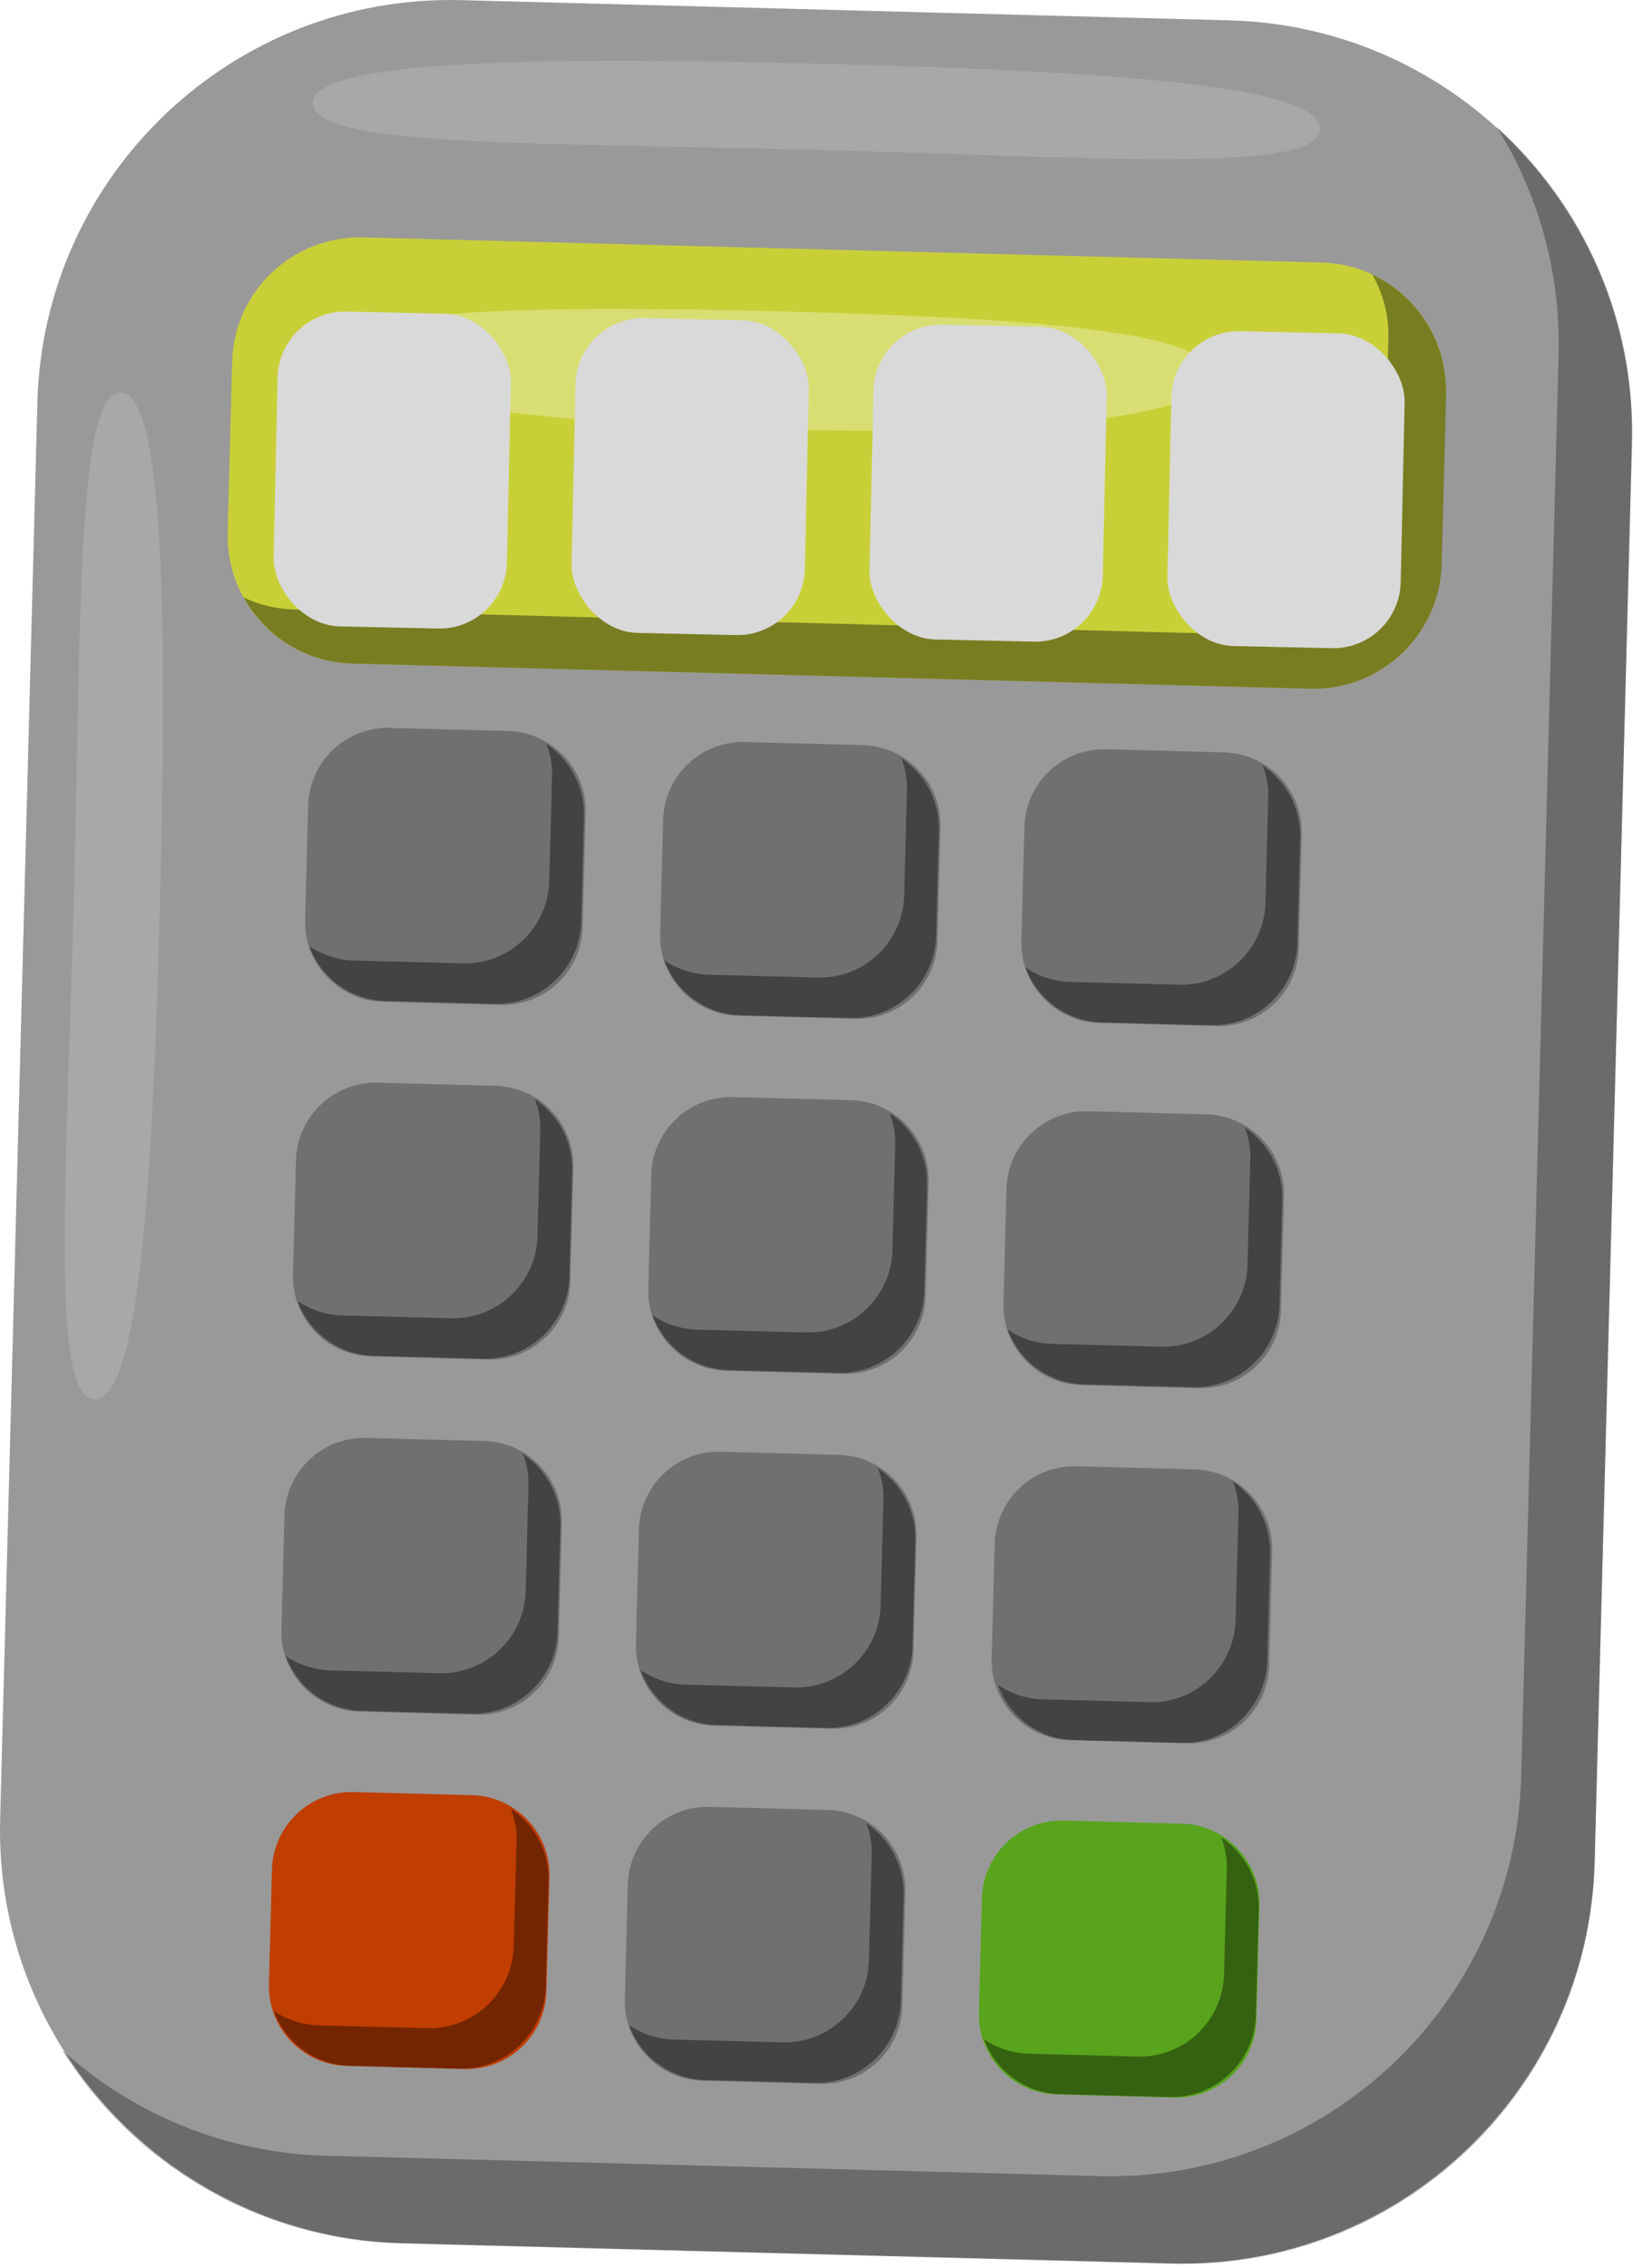 <svg width="306" height="425" viewBox="0 0 306 425" fill="none" xmlns="http://www.w3.org/2000/svg">
<path d="M75.428 420.325L219.341 424.109C262.094 425.242 297.692 391.481 298.825 348.751L305.802 83.253C306.935 40.523 273.155 4.944 230.402 3.812L86.489 0.028C43.735 -1.105 8.137 32.656 7.004 75.386L0.028 340.884C-1.105 383.614 32.674 419.193 75.428 420.325Z" fill="#999999"/>
<path d="M66.009 124.345L245.52 129.053C258.758 129.411 269.789 118.952 270.117 105.722L270.952 73.778C271.31 60.548 260.845 49.523 247.607 49.195L68.096 44.487C54.859 44.13 43.827 54.589 43.499 67.819L42.665 99.762C42.307 112.992 52.772 124.017 66.009 124.345Z" fill="#C9D037"/>
<path d="M57.743 150.938L57.177 172.378C56.96 180.628 63.475 187.493 71.73 187.71L93.838 188.293C102.093 188.51 108.961 181.998 109.179 173.748L109.744 152.308C109.962 144.058 103.447 137.194 95.192 136.976L73.084 136.394C64.829 136.176 57.96 142.688 57.743 150.938Z" fill="#707070"/>
<g style="mix-blend-mode:overlay" opacity="0.4">
<path d="M109.425 152.918L108.899 172.723C108.669 181.426 101.407 188.324 92.698 188.094L72.291 187.568C65.653 187.404 60.099 183.167 57.964 177.288C60.395 178.93 63.254 179.883 66.31 179.981L86.717 180.507C95.426 180.737 102.688 173.84 102.918 165.136L103.444 145.332C103.51 143.262 103.115 141.226 102.392 139.42C106.796 142.376 109.556 147.368 109.425 152.951V152.918Z" fill="black"/>
</g>
<path d="M123.697 174.994L124.262 153.587C124.479 145.346 131.357 138.825 139.603 139.043L161.678 139.624C169.923 139.842 176.448 146.716 176.231 154.956L175.666 176.363C175.449 184.604 168.571 191.125 160.325 190.908L138.25 190.326C130.005 190.109 123.48 183.235 123.697 174.994Z" fill="#707070"/>
<g style="mix-blend-mode:overlay" opacity="0.4">
<path d="M175.936 155.579L175.41 175.383C175.18 184.087 167.918 190.984 159.21 190.754L138.802 190.229C132.164 190.064 126.611 185.795 124.475 179.948C126.907 181.591 129.766 182.543 132.822 182.642L153.229 183.167C161.937 183.397 169.2 176.5 169.43 167.796L169.955 147.992C170.021 145.923 169.627 143.886 168.904 142.08C173.307 145.036 176.068 150.028 175.936 155.612V155.579Z" fill="black"/>
</g>
<path d="M191.394 176.345L191.959 154.938C192.176 146.698 199.054 140.177 207.299 140.394L229.375 140.975C237.62 141.193 244.145 148.067 243.927 156.308L243.363 177.714C243.145 185.955 236.267 192.476 228.022 192.259L205.947 191.678C197.701 191.46 191.177 184.586 191.394 176.345Z" fill="#707070"/>
<g style="mix-blend-mode:overlay" opacity="0.4">
<path d="M243.633 156.93L243.107 176.734C242.877 185.438 235.615 192.335 226.907 192.105L206.499 191.58C199.861 191.415 194.308 187.146 192.172 181.3C194.603 182.942 197.462 183.894 200.519 183.993L220.926 184.518C229.634 184.748 236.896 177.851 237.127 169.147L237.652 149.343C237.718 147.274 237.324 145.237 236.601 143.431C241.004 146.387 243.764 151.379 243.633 156.963V156.93Z" fill="black"/>
</g>
<path d="M54.895 238.827L55.46 217.421C55.677 209.18 62.556 202.658 70.801 202.876L92.876 203.457C101.122 203.675 107.646 210.549 107.429 218.79L106.864 240.196C106.647 248.437 99.769 254.958 91.523 254.741L69.448 254.159C61.203 253.942 54.678 247.068 54.895 238.827Z" fill="#707070"/>
<g style="mix-blend-mode:overlay" opacity="0.4">
<path d="M107.223 219.42L106.697 239.225C106.467 247.928 99.205 254.826 90.496 254.596L70.089 254.07C63.451 253.906 57.897 249.636 55.761 243.79C58.193 245.432 61.052 246.385 64.108 246.483L84.515 247.009C93.224 247.239 100.486 240.341 100.716 231.638L101.242 211.833C101.308 209.764 100.913 207.728 100.19 205.922C104.594 208.878 107.354 213.87 107.223 219.453V219.42Z" fill="black"/>
</g>
<path d="M121.477 241.514L122.042 220.108C122.259 211.867 129.137 205.346 137.382 205.563L159.458 206.144C167.703 206.362 174.228 213.236 174.01 221.477L173.446 242.884C173.228 251.124 166.35 257.645 158.105 257.428L136.03 256.846C127.784 256.629 121.26 249.755 121.477 241.514Z" fill="#707070"/>
<g style="mix-blend-mode:overlay" opacity="0.4">
<path d="M173.724 222.081L173.199 241.885C172.969 250.589 165.706 257.486 156.998 257.256L136.591 256.731C129.953 256.567 124.399 252.297 122.263 246.451C124.695 248.093 127.554 249.045 130.61 249.144L151.017 249.67C159.726 249.899 166.988 243.002 167.218 234.299L167.744 214.494C167.809 212.425 167.415 210.389 166.692 208.582C171.095 211.538 173.856 216.53 173.724 222.114V222.081Z" fill="black"/>
</g>
<path d="M188.598 222.771L188.033 244.21C187.815 252.461 194.331 259.325 202.585 259.542L224.694 260.125C232.949 260.342 239.817 253.831 240.034 245.58L240.6 224.141C240.817 215.89 234.302 209.026 226.047 208.808L203.939 208.226C195.684 208.008 188.816 214.52 188.598 222.771Z" fill="#707070"/>
<g style="mix-blend-mode:overlay" opacity="0.4">
<path d="M240.271 224.75L239.746 244.555C239.516 253.259 232.253 260.156 223.545 259.926L203.138 259.4C196.5 259.236 190.946 254.966 188.81 249.12C191.242 250.762 194.101 251.715 197.157 251.813L217.564 252.339C226.273 252.569 233.535 245.672 233.765 236.968L234.291 217.164C234.356 215.094 233.962 213.058 233.239 211.252C237.642 214.208 240.403 219.2 240.271 224.783V224.75Z" fill="black"/>
</g>
<path d="M52.737 305.382L53.302 283.976C53.519 275.735 60.397 269.214 68.643 269.431L90.718 270.012C98.963 270.23 105.488 277.104 105.271 285.345L104.706 306.751C104.489 314.992 97.611 321.513 89.365 321.296L67.29 320.715C59.045 320.497 52.52 313.623 52.737 305.382Z" fill="#707070"/>
<g style="mix-blend-mode:overlay" opacity="0.4">
<path d="M105.012 285.931L104.486 305.736C104.256 314.439 96.993 321.337 88.285 321.107L67.878 320.581C61.24 320.417 55.686 316.18 53.55 310.301C55.982 311.943 58.841 312.896 61.897 312.994L82.304 313.52C91.013 313.75 98.275 306.853 98.505 298.149L99.031 278.344C99.097 276.275 98.702 274.239 97.979 272.433C102.383 275.389 105.143 280.381 105.012 285.964V285.931Z" fill="black"/>
</g>
<path d="M119.726 286.569L119.16 308.008C118.943 316.259 125.458 323.123 133.713 323.341L155.821 323.923C164.076 324.141 170.944 317.629 171.162 309.378L171.727 287.939C171.945 279.689 165.429 272.824 157.175 272.607L135.066 272.024C126.811 271.807 119.943 278.319 119.726 286.569Z" fill="#707070"/>
<g style="mix-blend-mode:overlay" opacity="0.4">
<path d="M171.522 288.602L170.997 308.406C170.766 317.11 163.504 324.007 154.796 323.777L134.389 323.251C127.751 323.087 122.197 318.85 120.061 312.971C122.493 314.614 125.352 315.566 128.408 315.665L148.815 316.19C157.523 316.42 164.785 309.523 165.015 300.819L165.541 281.015C165.607 278.946 165.213 276.909 164.49 275.103C168.893 278.059 171.654 283.051 171.522 288.634V288.602Z" fill="black"/>
</g>
<path d="M186.387 289.291L185.822 310.73C185.604 318.98 192.12 325.845 200.375 326.062L222.483 326.645C230.738 326.862 237.606 320.35 237.824 312.1L238.389 290.661C238.607 282.41 232.091 275.546 223.836 275.328L201.728 274.746C193.473 274.528 186.605 281.04 186.387 289.291Z" fill="#707070"/>
<g style="mix-blend-mode:overlay" opacity="0.4">
<path d="M237.989 291.176L237.468 311.111C237.24 319.872 230.043 326.814 221.414 326.583L201.192 326.054C194.614 325.888 189.11 321.624 186.994 315.706C189.404 317.359 192.237 318.318 195.265 318.417L215.487 318.946C224.117 319.177 231.313 312.235 231.541 303.474L232.062 283.539C232.128 281.456 231.737 279.407 231.021 277.588C235.384 280.564 238.12 285.589 237.989 291.209V291.176Z" fill="black"/>
</g>
<path d="M50.959 350.331L50.394 371.771C50.176 380.021 56.692 386.886 64.947 387.103L87.055 387.686C95.31 387.903 102.178 381.391 102.396 373.141L102.961 351.701C103.179 343.451 96.663 336.587 88.408 336.369L66.3 335.787C58.045 335.569 51.177 342.081 50.959 350.331Z" fill="#BF3E00"/>
<g style="mix-blend-mode:overlay" opacity="0.4">
<path d="M102.783 352.444L102.257 372.248C102.027 380.952 94.764 387.849 86.056 387.619L65.649 387.094C59.011 386.93 53.457 382.693 51.321 376.814C53.753 378.456 56.612 379.408 59.668 379.507L80.075 380.033C88.784 380.262 96.046 373.365 96.276 364.662L96.802 344.857C96.868 342.788 96.473 340.752 95.75 338.945C100.154 341.901 102.914 346.893 102.783 352.477V352.444Z" fill="black"/>
</g>
<path d="M117.646 353.115L117.081 374.554C116.863 382.804 123.379 389.669 131.634 389.887L153.742 390.469C161.997 390.687 168.865 384.175 169.083 375.924L169.648 354.485C169.866 346.234 163.35 339.37 155.095 339.153L132.987 338.57C124.732 338.353 117.864 344.864 117.646 353.115Z" fill="#707070"/>
<g style="mix-blend-mode:overlay" opacity="0.4">
<path d="M169.329 355.103L168.803 374.908C168.573 383.611 161.311 390.509 152.602 390.279L132.195 389.753C125.557 389.589 120.003 385.319 117.867 379.473C120.299 381.115 123.158 382.068 126.214 382.166L146.621 382.692C155.33 382.922 162.592 376.025 162.822 367.321L163.348 347.516C163.414 345.447 163.019 343.411 162.296 341.605C166.7 344.561 169.46 349.553 169.329 355.136V355.103Z" fill="black"/>
</g>
<path d="M184 355.678L183.434 377.118C183.216 385.368 189.732 392.233 197.987 392.45L220.095 393.033C228.35 393.25 235.218 386.738 235.436 378.488L236.001 357.048C236.219 348.798 229.703 341.933 221.448 341.716L199.34 341.134C191.085 340.916 184.217 347.428 184 355.678Z" fill="#58A41C"/>
<g style="mix-blend-mode:overlay" opacity="0.4">
<path d="M235.867 357.764L235.341 377.568C235.111 386.272 227.849 393.169 219.14 392.939L198.733 392.414C192.095 392.249 186.541 388.012 184.405 382.133C186.837 383.776 189.696 384.728 192.752 384.827L213.159 385.352C221.868 385.582 229.13 378.685 229.36 369.981L229.886 350.177C229.952 348.108 229.557 346.071 228.834 344.265C233.238 347.221 235.998 352.213 235.867 357.797V357.764Z" fill="black"/>
</g>
<g style="mix-blend-mode:overlay" opacity="0.4">
<path d="M270.981 73.804L270.146 105.717C269.788 118.918 258.757 129.407 245.519 129.049L66.008 124.341C57.183 124.103 49.67 119.156 45.645 111.945C48.507 113.316 51.727 114.12 55.185 114.21L234.697 118.918C247.904 119.275 258.965 108.787 259.323 95.586L260.158 63.613C260.277 59.203 259.234 55.061 257.147 51.456C265.495 55.359 271.189 63.971 270.951 73.774L270.981 73.804Z" fill="black"/>
</g>
<g style="mix-blend-mode:overlay" opacity="0.3">
<path d="M305.8 82.807L298.793 349.229C297.69 391.69 262.301 425.273 219.756 424.17L74.978 420.356C48.175 419.641 24.92 405.308 11.653 384.152C24.771 396.071 42.153 403.461 61.234 403.937L206.011 407.751C248.556 408.884 283.916 375.331 285.049 332.81L292.055 66.478C292.473 50.804 288.15 36.114 280.458 23.778C296.557 38.289 306.396 59.505 305.8 82.807Z" fill="black"/>
</g>
<g style="mix-blend-mode:overlay" opacity="0.3">
<path d="M62.462 66.003C62.254 74.316 98.18 79.233 143.587 80.425C188.994 81.617 226.679 78.637 226.917 70.323C227.126 62.01 192.512 59.596 147.105 58.374C101.698 57.183 62.701 57.659 62.462 65.973V66.003Z" fill="white"/>
</g>
<g style="mix-blend-mode:overlay" opacity="0.15">
<path d="M58.615 19.305C58.406 27.618 101.458 26.724 153.573 28.095C205.688 29.466 247.13 32.565 247.338 24.251C247.547 15.938 207.805 13.375 155.69 12.004C103.574 10.634 58.824 10.961 58.585 19.275L58.615 19.305Z" fill="white"/>
</g>
<g style="mix-blend-mode:overlay" opacity="0.15">
<path d="M22.628 73.569C14.309 73.36 15.204 116.388 13.833 168.475C12.461 220.561 9.361 261.98 17.679 262.189C25.997 262.397 28.561 222.677 29.932 170.59C31.304 118.504 30.976 73.777 22.628 73.539V73.569Z" fill="white"/>
</g>
<g style="mix-blend-mode:multiply">
<g filter="url(#filter0_d_138_202103)">
<rect x="52.296" y="56" width="43.723" height="59" rx="12.643" transform="rotate(1.259 52.296 56)" fill="#D9D9D9"/>
<rect x="108.122" y="57.227" width="43.723" height="59" rx="12.643" transform="rotate(1.259 108.122 57.227)" fill="#D9D9D9"/>
<rect x="163.948" y="58.454" width="43.723" height="59" rx="12.643" transform="rotate(1.259 163.948 58.454)" fill="#D9D9D9"/>
<rect x="219.774" y="59.681" width="43.723" height="59" rx="12.643" transform="rotate(1.259 219.774 59.681)" fill="#D9D9D9"/>
</g>
</g>
<defs>
<filter id="filter0_d_138_202103" x="48.893" y="56" width="216.701" height="67.842" filterUnits="userSpaceOnUse" color-interpolation-filters="sRGB">
<feFlood flood-opacity="0" result="BackgroundImageFix"/>
<feColorMatrix in="SourceAlpha" type="matrix" values="0 0 0 0 0 0 0 0 0 0 0 0 0 0 0 0 0 0 127 0" result="hardAlpha"/>
<feOffset dy="2.107"/>
<feGaussianBlur stdDeviation="1.054"/>
<feComposite in2="hardAlpha" operator="out"/>
<feColorMatrix type="matrix" values="0 0 0 0 0 0 0 0 0 0 0 0 0 0 0 0 0 0 0.25 0"/>
<feBlend mode="normal" in2="BackgroundImageFix" result="effect1_dropShadow_138_202103"/>
<feBlend mode="normal" in="SourceGraphic" in2="effect1_dropShadow_138_202103" result="shape"/>
</filter>
</defs>
</svg>
